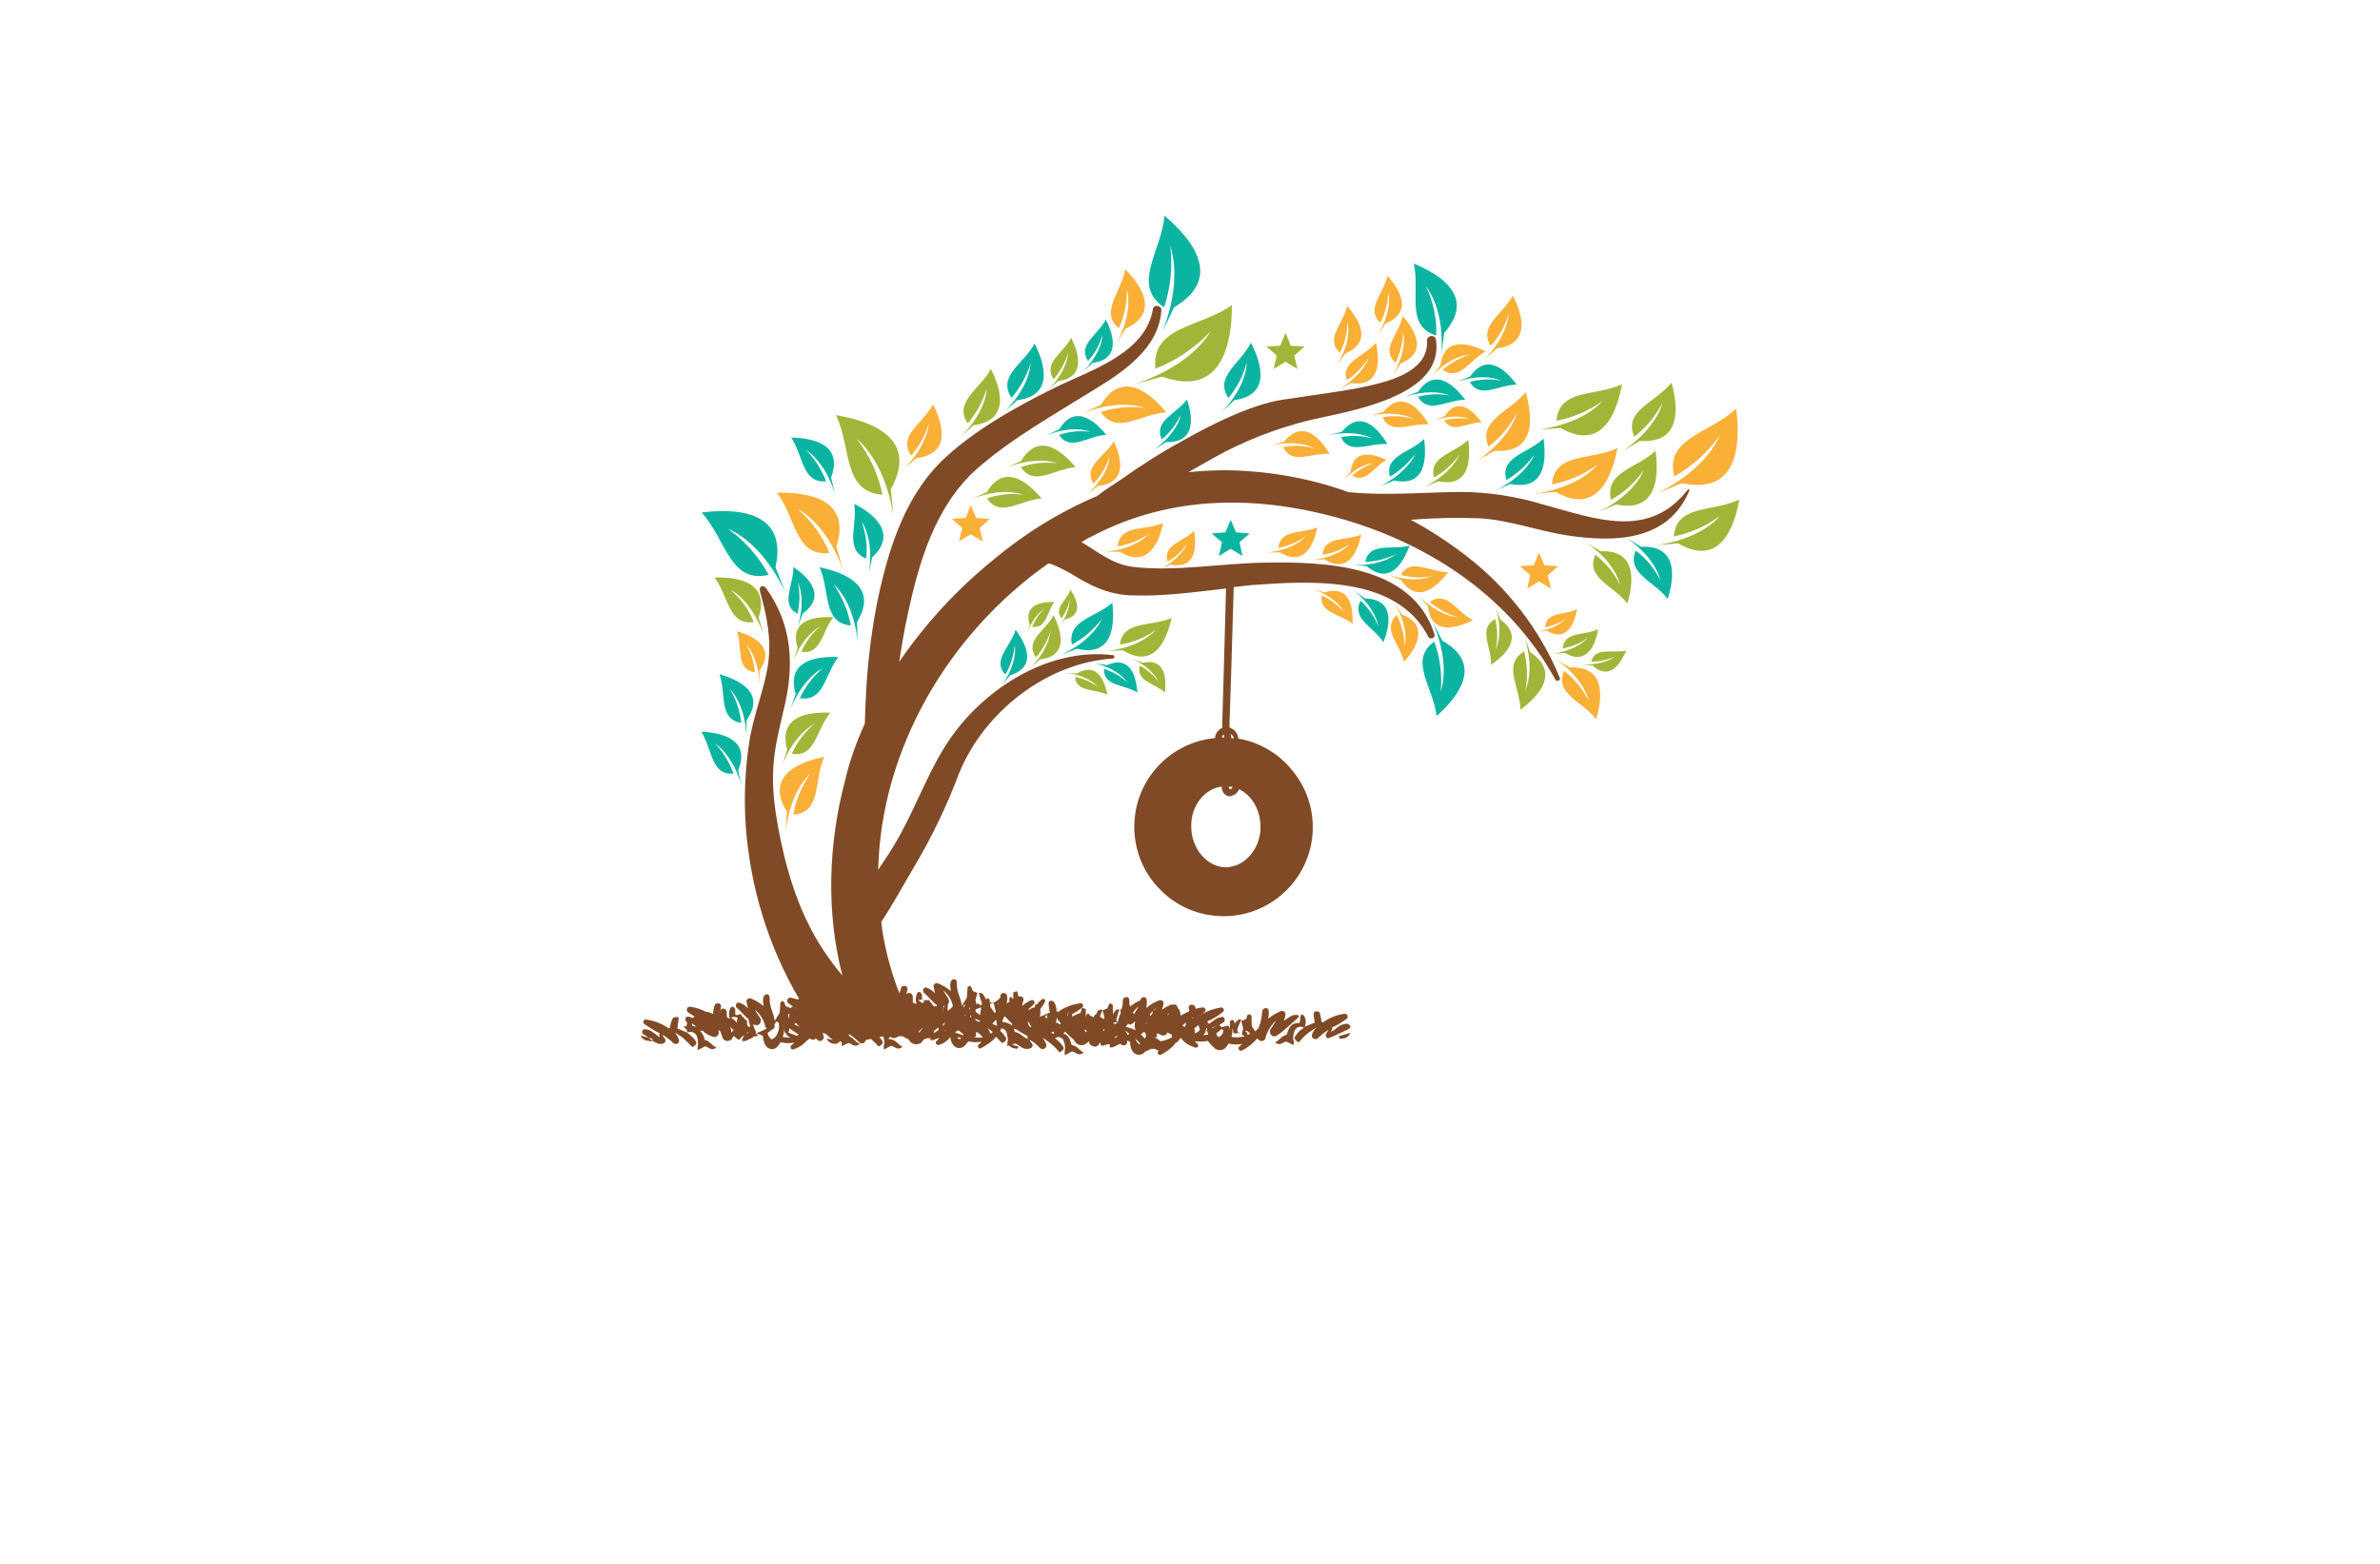 <?xml version="1.0" encoding="utf-8"?>
<!-- Generator: Adobe Illustrator 27.8.1, SVG Export Plug-In . SVG Version: 6.00 Build 0)  -->
<svg version="1.1" xmlns="http://www.w3.org/2000/svg" xmlns:xlink="http://www.w3.org/1999/xlink" x="0px" y="0px"
	 viewBox="0 0 350 230" style="enable-background:new 0 0 350 230;" xml:space="preserve">
<style type="text/css">
	.st0{fill:#FFFFFF;}
	.st1{fill:#FCBEF3;}
	.st2{fill:#007769;}
	.st3{fill:#990000;}
	.st4{fill:#EE388C;}
	.st5{fill:#4862AD;}
	.st6{fill:#EE4B9B;}
	.st7{fill:#FAEE35;}
	.st8{fill:#01A79D;}
	.st9{fill:#8FC640;}
	.st10{fill:#EC2227;}
	.st11{fill:#E7BD20;}
	.st12{fill:#DC8927;}
	.st13{fill:#2F99D5;}
	.st14{fill:#663366;}
	.st15{fill:#FFC907;}
	.st16{fill:#4B83C3;}
	.st17{fill:#F0535B;}
	.st18{fill:#A92990;}
	.st19{fill:#E16E25;}
	.st20{fill:#426CB4;}
	.st21{fill:#E9292B;}
	.st22{fill:#0F77B7;}
	.st23{fill:#EF4A6C;}
	.st24{fill:#65C5B3;}
	.st25{fill:#965724;}
	.st26{fill:#F1A422;}
	.st27{fill:#18479E;}
	.st28{fill:#64C5B2;}
	.st29{fill:#FAE072;}
	.st30{fill:#EF496E;}
	.st31{fill:#231F20;}
	.st32{fill-rule:evenodd;clip-rule:evenodd;fill:#5C493A;}
	.st33{fill-rule:evenodd;clip-rule:evenodd;fill:#F26767;}
	.st34{fill-rule:evenodd;clip-rule:evenodd;fill:#87C443;}
	.st35{fill-rule:evenodd;clip-rule:evenodd;fill:#EE3E96;}
	.st36{fill-rule:evenodd;clip-rule:evenodd;fill:#2195D2;}
	.st37{fill-rule:evenodd;clip-rule:evenodd;fill:#FFCD05;}
	.st38{fill-rule:evenodd;clip-rule:evenodd;fill:#83C341;}
	.st39{fill-rule:evenodd;clip-rule:evenodd;fill:#0F77B7;}
	.st40{fill-rule:evenodd;clip-rule:evenodd;fill:#ED8D36;}
	.st41{fill-rule:evenodd;clip-rule:evenodd;fill:#3CA356;}
	.st42{fill-rule:evenodd;clip-rule:evenodd;fill:#7F4A25;}
	.st43{fill-rule:evenodd;clip-rule:evenodd;fill:#A3B539;}
	.st44{fill-rule:evenodd;clip-rule:evenodd;fill:#FAAF37;}
	.st45{fill-rule:evenodd;clip-rule:evenodd;fill:#0BB4A1;}
	.st46{fill:#00A9CB;}
	.st47{fill:#79AA41;}
	.st48{fill:#CD8F2A;}
	.st49{fill:#0393B0;}
	.st50{fill:#E82F7B;}
	.st51{fill:#D7DF2A;}
	.st52{fill:#8DC443;}
	.st53{fill:#F0A422;}
	.st54{fill:#3A3A3B;}
	.st55{fill:#29AAE1;}
	.st56{fill:#E9246E;}
</style>
<g id="Layer_1">
</g>
<g id="Layer_2">
</g>
<g id="Layer_3">
</g>
<g id="Layer_4">
</g>
<g id="Layer_5">
</g>
<g id="Layer_6">
</g>
<g id="Layer_7">
</g>
<g id="Layer_8">
</g>
<g id="Layer_9">
</g>
<g id="Layer_10">
</g>
<g id="Layer_11">
</g>
<g id="Layer_12">
</g>
<g id="Layer_13">
	<g>
		<path class="st42" d="M248.16,72.07c-5.71,7.33-13.6,4.2-21.05,2.18c-4.03-1.23-8.23-1.9-12.43-1.9
			c-5.32,0.06-10.64,0.56-16.07,0.06h-0.22c-5.88-2.13-12.04-3.19-18.25-3.25c-1.79,0-3.58,0.11-5.37,0.28l3.64-2.07
			c4.48-2.52,9.29-4.37,14.27-5.6c5.65-1.29,19.87-3.41,18.47-11.87c-0.11-0.73-1.29-0.56-1.29,0.11c0.28,4.48-5.09,5.93-8.51,6.72
			s-8.51,1.4-12.82,2.07c-4.31,0.67-10.02,3.41-14.55,5.99c-3.19,1.74-6.27,3.69-9.24,5.82c-0.9,0.62-2.24,1.4-3.41,2.35
			c-5.54,2.35-10.69,5.54-15.28,9.4c-5.32,4.31-9.96,9.35-13.83,15c0.39-2.35,0.73-4.59,1.23-6.83c1.68-7.89,4.09-16.18,10.3-21.66
			c5.21-4.53,11.2-7.84,17.02-11.48c4.42-2.69,9.68-6.16,10.02-11.81c0-0.67-1.12-0.84-1.23-0.17c-1.06,6.55-9.12,9.01-14.27,11.53
			c-5.15,2.52-12.2,6.33-16.91,10.97c-5.65,5.6-8,13.77-9.52,21.38c-0.73,3.97-1.23,7.95-1.46,11.98c-0.11,1.74-0.17,3.41-0.22,5.15
			c-1.23,2.69-2.24,5.49-2.91,8.4c-2.46,9.29-2.8,19.37-0.39,28.66c-3.86-4.59-7.33-10.47-9.4-21.55
			c-1.46-7.72-0.78-11.14,0.78-17.58c1.57-6.44,1.29-12.37-2.57-17.8c-0.45-0.62-1.18-0.39-0.9,0.5c0.95,3.47,1.68,6.83,1.18,10.52
			c-0.5,3.69-2.24,7.72-2.8,11.7c-0.62,4.03-0.78,8.17-0.5,12.26c0.67,8.96,3.3,17.63,7.84,25.36c-0.06,0-0.11,0.06-0.11,0.11
			l-1.18-0.28c-0.22,0-0.45,0.17-0.45,0.45c0,0.11,0.06,0.22,0.11,0.34c0.28,0.22,0.56,0.39,0.84,0.56
			c0.11,0.06,0.22,0.06,0.28,0.17c0.06,0.06,0.17,0.11,0.22,0.11h-0.11c-0.06-0.06-0.06-0.11-0.11-0.11
			c-0.11-0.06-0.17-0.11-0.28-0.17s-0.22-0.06-0.34,0v0.17h-0.17l-0.56-0.22c-0.28-0.11-0.17-0.5-0.39-0.67
			c-0.17-0.17-0.17-0.17-0.22-0.11c-0.06,0.06-0.28,0.11-0.28,0.22c0,0.11-0.06,1.18-0.11,1.51l-0.73,1.18
			c-0.11-1.12-0.78-2.07-0.73-3.19s-0.9-0.78-0.95-0.17c-0.06,0.39,0,0.78,0.06,1.18c-0.56-0.45-1.18-0.84-1.85-1.12
			c-0.28-0.11-0.78,0.11-0.67,0.5c0.11,0.39,0.17,0.67,0.22,0.95c-0.34-0.39-0.78-0.67-1.29-0.84c-0.22-0.06-0.45,0.11-0.5,0.34
			c0,0.11,0,0.22,0.06,0.34c0.73,0.62,1.23,1.29,1.9,1.85h-0.11c0.11,0.34,0.22,0.67,0.28,1.06l-0.39-0.11
			c-0.06-0.17-0.06-0.28-0.11-0.5c0-0.11,0.06-0.22,0.06-0.28l-0.28-0.17c-0.11-0.22-0.28-0.39-0.5-0.5c0-0.11,0-0.17-0.06-0.22
			s-0.22-0.17-0.28-0.11l-0.22,0.11h-0.39c-0.17-0.39,0.17-0.9-0.39-1.23c-0.22,0-0.39,0.17-0.45,0.39c-0.17,0.45-0.17,0.95,0,1.4
			l-0.39-0.17c-0.06-0.28-0.11-0.5-0.06-0.78c0-0.62-0.9-0.78-0.95-0.11c0-0.28,0.06-0.56,0.11-0.78c0-0.22-0.17-0.39-0.39-0.45
			c-0.11,0-0.45,0.06-0.5,0.17c-0.17,0.45-0.28,0.9-0.28,1.4h-0.06l-0.67-0.28h-0.28c-0.73-0.39-1.57-0.67-2.41-0.78
			c-0.22,0-0.45,0.17-0.45,0.45c0,0.11,0.06,0.22,0.11,0.34l1.06,0.67c-0.11,0-0.22,0.11-0.28,0.22c-0.22-0.11-0.5-0.22-0.73-0.22
			c-0.45,0-0.5,0.67-0.11,0.84h0.06c-0.06,0-0.06,0-0.06,0.06c-0.06,0.17-0.06,0.39-0.11,0.56l-0.39-0.11
			c0.06,0.22,0.22,0.45,0.45,0.56c0,0.17,0.06,0.28,0.06,0.45l-0.5-0.22l-0.95-0.39c0.06-0.5,0.11-0.9,0.17-1.29
			c0.06-0.17,0-0.34-0.17-0.39c-0.06,0-0.11-0.06-0.17,0c-0.17,0-0.45,0.06-0.5,0.17c-0.22,0.45-0.39,0.9-0.39,1.4
			c-0.06-0.06-0.17,0-0.17,0.11c-0.95-0.67-2.07-1.12-3.25-1.29c-0.17-0.11-0.39,0-0.5,0.17s0,0.39,0.17,0.5
			c0.73,0.5,1.46,0.95,2.24,1.34l-0.11,0.17c0.06,0.11,0.06,0.22,0.06,0.39l-0.9-0.67c-0.34-0.28-0.84-0.5-1.29-0.5
			s-0.5,0.67-0.11,0.78c0.39,0.11,1.85,1.79,2.91,1.29c0.22-0.11,0.34-0.39,0.22-0.62c-0.17-0.22-0.34-0.45-0.45-0.67
			c0.56,0.34,1.12,0.73,1.57,1.18c0.28,0.39,1.06,0.22,0.9-0.39c-0.11-0.39-0.34-0.78-0.62-1.12l1.18,0.78
			c0.5,0.45,0.95,0.9,1.4,1.4c0.56-0.28,0.73-0.56,0.5-0.9c-0.34-0.5-0.78-0.9-1.29-1.23l0.45-0.11c0.5-0.06,0.9,0.28,1.06,0.73
			c0.11,0.45,0.17,0.9,0.11,1.34c-0.06,0.11,0,0.28-0.06,0.62l1.12-0.56c0.5,0.06,0.9,0.78,1.68,0.17
			c-0.73-0.28-1.06-1.06-1.74-1.12c-0.06-0.5-0.34-0.95-0.67-1.34h0.39c0.45,0.45,1.01,0.73,1.57,0.9c0.39,0.06,0.73-0.17,0.78-0.56
			c0-0.11,0-0.22-0.06-0.39h0.22c0.17,0.34,0.28,0.67,0.39,1.06c0.17,0.39,0.56,0.56,0.95,0.45c0.06-0.06,0.17-0.06,0.22-0.11h0.11
			l0.39-0.62l0.28,0.28c0.45,0.39,0.5,0.39,0.84-0.06c0.06-0.06,0.11-0.11,0.11-0.11c0-0.06,0.11-0.17,0,0l0,0l0.22-0.11h0.17
			c-0.28,0.11-0.45,0.5-0.39,0.78h0.45l1.06-0.5l0.17-0.17c0.28,0,0.56-0.06,0.73-0.22c-0.17,0-0.28-0.11-0.39-0.22
			c0-0.28-0.11-0.5-0.22-0.73l-0.22-0.62l0.39,0.11c0.62,0.17,0.95-0.62,0.67-1.06c-0.28-0.39-0.56-0.78-0.78-1.23
			c0.73,0.62,1.29,1.46,1.51,2.41c0,0.11,0.11,0.22,0.22,0.39c-0.5,0.28-1.01,0.5-1.51,0.67l0.95,0.39v0.11
			c0.11,0.62,0.22,1.34,0.78,1.68c0.45,0.28,1.01,0.22,1.34-0.17c0.22-0.22,0.34-0.45,0.5-0.67c0.67,0.17,1.34,0.17,2.02,0.06
			l-0.5,0.45c-0.17,0.17,0.06,0.62,0.28,0.56c0.78-0.22,1.51-0.67,2.02-1.29l0.22-0.11l0.22-0.22c0.11,0.11,0.34,0.17,0.5,0.17
			c0.17,0.06,0.34-0.06,0.39-0.22l0,0l0.22,0.22c0.17,0.22,0.56,0.28,0.78,0.06c0.11-0.11,0.22-0.28,0.22-0.45
			c-0.06-0.17-0.11-0.39-0.22-0.56h0.28l0.45,0.28c0.06,0.11,0.17,0.22,0.28,0.28c0.06,0.11,0.17,0.22,0.28,0.22
			c0.11,0.06,0.17,0.17,0.22,0.22l-0.9-0.22c0.22,0.5,0.67,0.78,1.23,0.78h0.22c0.17-0.06,0.39-0.22,0.5-0.39l0.28,0.17v0.56
			l0.95-0.45h0.06c0.5,0.06,0.84,0.78,1.68,0.11c-0.67-0.22-0.95-0.84-1.51-1.06c-0.11-0.11-0.17-0.22-0.17-0.39
			c0.56,0.34,1.06,0.73,1.51,1.18c0.17,0.22,0.56,0.28,0.78,0.11c0.11-0.11,0.17-0.22,0.22-0.39l0.78-0.17
			c0.39,0.34,0.78,0.73,1.12,1.12c0.56-0.28,0.73-0.56,0.5-0.9l-0.39-0.5l0.56-0.11c0.17,0.45,0.22,0.9,0.11,1.34
			c-0.06,0.11,0,0.28,0,0.62l1.06-0.56c0.5,0.06,0.9,0.78,1.68,0.17c-0.67-0.39-1.06-1.06-1.74-1.12c-0.67-0.06-0.06-0.22-0.11-0.39
			c0.56,0.45,0.9,0.11,1.29-0.06h0.56l0.84,0.45v-0.11c0.22,0.62,0.9,1.01,1.57,0.78c0.17-0.06,0.28-0.11,0.39-0.22l0.39-0.5
			c0.11,0.06,0.22,0,0.45-0.11h0.5c-0.06,0.11-0.06,0.22-0.06,0.28h0.45l0.67-0.28h0.22c-0.17,0.11-0.28,0.28-0.45,0.45
			c-0.22,0.17,0,0.56,0.28,0.56c0.73-0.17,1.34-0.62,1.79-1.18c0,0.56,0.28,1.12,0.73,1.46c0.45,0.28,1.01,0.17,1.34-0.17
			c0.22-0.17,0.39-0.45,0.56-0.67c0.62,0.17,1.29,0.17,1.96,0.06l-0.45,0.45c-0.22,0.17,0,0.62,0.22,0.56
			c0.22-0.06,1.74-0.9,2.35-1.74l0.9,0.95c0.56-0.28,0.73-0.56,0.5-0.9c-0.22-0.34-0.5-0.67-0.78-0.9l0.17-0.39
			c0.39,0.06,0.73,0.34,0.78,0.73c0.06,0.45,0.28,0.84,0.11,1.29v0.11c0,0.17,0,0.34-0.06,0.5l0.28-0.11
			c0.22,0.28,0.56,0.39,0.9,0.45c0.17,0.06,0.45,0.11,0.5-0.28l-0.95-0.28l0.39-0.17c0.17,0,0.39,0.11,0.5,0.22
			c0.62,0.45,1.18,0.78,1.9,0.45c0.22-0.11,0.28-0.34,0.22-0.56c-0.17-0.22-0.34-0.45-0.45-0.67c0.56,0.28,1.06,0.67,1.51,1.18
			c0.17,0.22,0.56,0.28,0.78,0.06c0.11-0.11,0.22-0.28,0.22-0.45c-0.11-0.39-0.34-0.78-0.62-1.12l1.12,0.78
			c0.5,0.39,1.01,0.9,1.4,1.4c0.62-0.28,0.73-0.56,0.5-0.9c-0.28-0.45-0.73-0.84-1.18-1.18h0.06l0.39-0.17
			c0.45,0,0.84,0.28,0.9,0.73c0.17,0.39,0.22,0.84,0.11,1.29v0.67l1.06-0.56c0.56,0.06,0.9,0.78,1.74,0.17
			c-0.73-0.39-1.06-1.06-1.79-1.12c-0.28-1.06-0.56-1.51-1.23-1.68l0.28-0.28h0.06c0.34,0.45,0.78,0.84,1.23,1.18
			c0.11,0.28,0.28,0.5,0.56,0.67c0.45,0.22,0.95,0.17,1.34-0.17l0.28-0.28c0.06,0.11,0.06,0.22,0.11,0.39
			c0.06,0.11,0.84,0.67,1.12,0.28h0.11l0.39-0.56h0.06c-0.22,0.17,0,0.56,0.22,0.56l0.39-0.11c0.11,0,0.22,0,0.28-0.11h0.45
			c-0.06,0.17-0.06,0.28,0,0.45h0.39l1.06-0.5h0.11c0.28,0.39,1.12,0.22,0.95-0.39c0-0.06,0-0.11-0.06-0.11l0.5,0.17v0.11
			c0.06,0.62,0.17,1.34,0.78,1.68c0.39,0.22,0.95,0.17,1.29-0.17l0.17-0.17l0.84-0.39h0.62c0.17,0.17,0.34,0.22,0.56,0.22
			l-0.11,0.11c-0.22,0.17,0,0.62,0.28,0.56c0.28-0.06,1.68-0.9,2.24-1.74l0.28-0.17l0.11-0.11l0.39-0.5c0.5,0.67,1.23,1.18,2.07,1.4
			c0.17,0.11,0.34,0.06,0.45-0.11c0.11-0.17,0.06-0.34-0.11-0.45l-0.28-0.22l0.17-0.11c0.56,0.06,1.12,0.06,1.68-0.06l0.56,0.67
			l0.22,0.17c0.11,0.11,0.22,0.28,0.45,0.39c0.45,0.22,0.95,0.17,1.34-0.17c0.22-0.22,0.34-0.45,0.5-0.67
			c0.67,0.17,1.34,0.17,2.02,0.06c-0.17,0.11-0.34,0.28-0.5,0.45c-0.17,0.17,0,0.56,0.28,0.56c0.28,0,1.74-0.95,2.41-1.85
			c0,0.06,0,0.11,0.06,0.11c0,0.06,0.06,0.06,0.11,0.06c0.22,0.28,0.56,0.34,0.84,0.11c0.17-0.11,0.22-0.28,0.22-0.45
			c0.28-0.9,0.78-1.74,1.51-2.41c-0.22,0.45-0.5,0.84-0.78,1.23c-0.28,0.45,0.06,1.23,0.67,1.06c0.62-0.17,1.96-1.51,3.02-2.41
			c1.06-0.84,0-0.78-0.45-0.67c-0.45,0.22-0.9,0.5-1.29,0.84c0.11-0.34,0.22-0.67,0.22-0.95c0.11-0.39-0.39-0.62-0.67-0.5
			c-0.67,0.28-1.29,0.62-1.85,1.12c0.06-0.39,0.11-0.78,0.06-1.18c-0.06-0.62-0.95-0.45-0.95,0.17c-0.06,0.84-0.22,1.62-0.56,2.41
			l-0.45,0.45l-0.5-0.73c-0.06-0.5-0.06-1.06-0.06-1.57l-0.28-0.22l-0.28,0.11c-0.17,0.17-0.06,0.56-0.39,0.67l-0.56,0.22
			c0.11,0.34,0.22,0.73,0.28,1.12c0,0.28-0.28,0.62-0.11,0.9c0.17,0.28-0.62-0.22-0.73-0.56c-0.11-0.28,0.28-0.95,0.5-1.51
			c0.17-0.56-0.67,0.06-0.78,0.28l-0.11,0.17c-0.06-0.11-0.06-0.22-0.11-0.39c-0.06-0.11-0.17-0.17-0.22-0.17
			c-0.06,0-0.39,0.11-0.39,0.22v1.12c0.06,0.11,0.06,0.22,0.06,0.28l-0.17-0.62c-0.06-0.11-0.22-0.17-0.39-0.11l-0.67,0.17
			l-0.39-0.28c0.17-0.17,0.34-0.28,0.56-0.39c0.39-0.17,0.28-0.84-0.11-0.84c-0.45,0.06-0.9,0.22-1.23,0.5l-0.67,0.5
			c-0.06-0.06-0.17-0.06-0.22,0v-0.17c0-0.06-0.06-0.11-0.11-0.17c0.84-0.34,1.57-0.78,2.24-1.34c0.17-0.11,0.28-0.28,0.17-0.5
			c-0.11-0.17-0.28-0.28-0.5-0.17c-1.12,0.17-2.24,0.62-3.19,1.29c0.34-0.17,0.62-0.39,0.84-0.62c0.17-0.11,0.28-0.28,0.17-0.5
			c-0.11-0.17-0.28-0.28-0.5-0.17c-0.34,0-0.62,0.06-0.9,0.17l-0.17-0.45c-0.06-0.11-0.39-0.17-0.5-0.17
			c-0.22,0.06-0.39,0.22-0.39,0.45c0.06,0.17,0.06,0.28,0.11,0.5l-1.29,0.67c0-0.22-0.06-0.45-0.11-0.67
			c-0.06-0.17-0.11-0.28-0.28-0.39l-0.17-0.45c-0.11-0.11-0.34-0.17-0.5-0.11h-0.39c-0.45,0.22-0.9,0.45-1.29,0.78
			c0.11-0.28,0.17-0.62,0.22-0.9c0.11-0.45-0.39-0.62-0.67-0.5c-0.67,0.28-1.29,0.62-1.85,1.12c0.06-0.39,0.11-0.78,0.06-1.18
			c-0.06-0.62-0.84-0.5-0.95,0.06c-0.56,0.22-1.06,0.56-1.51,0.9c0-0.11,0-0.22-0.06-0.28c0-0.06,0-0.06-0.06-0.11
			c0.06-0.22,0.06-0.39,0-0.62c-0.06-0.62-0.95-0.45-0.95,0.17c0.06,0.39-0.06,0.84-0.17,1.23l-0.22,0.11
			c0.06,0.11,0.06,0.22,0.11,0.39c-0.17,0.39-0.34,0.84-0.39,1.29c-0.06,0.06-0.06,0.06-0.06,0.11l-0.11-0.11
			c-0.06-0.06-0.11-0.17-0.11-0.22c0.11-0.5,0.28-0.95,0.45-1.51c-0.28-0.11-0.62,0.06-0.73,0.39c-0.11,0.06-0.11,0.22-0.17,0.39
			c-0.06-0.5-0.06-0.95-0.06-1.46l-0.28-0.22c-0.11,0-0.28,0.06-0.28,0.17c-0.17,0.17-0.06,0.5-0.39,0.62l-0.56,0.22
			c0.11,0.34,0.22,0.73,0.28,1.12v0.17c-0.22-0.06-0.5-0.22-0.67-0.39l0.39-0.95c-0.5-0.11-0.67,0.06-0.78,0.28l-0.17,0.39
			c-0.11,0-0.17,0-0.22,0.11c-0.06,0.11-0.11,0.17-0.11,0.28c-0.06,0-0.06,0-0.06,0.06c-0.11-0.17-0.34-0.28-0.56-0.28
			c0.06-0.11-0.06-0.28-0.17-0.28c-0.11-0.06-0.28,0.06-0.28,0.17l-0.17,0.5c0-0.06,0-0.11,0.06-0.17v-1.18l-0.39-0.17
			c-0.06-0.06-0.22,0.06-0.22,0.11l-0.17,0.62c-0.39,0.11-0.78,0.28-1.12,0.5h-0.11v-0.17c0.06-0.06,0-0.11,0-0.17
			c0.5-0.22,0.95-0.56,1.4-0.9c0.17-0.11,0.28-0.28,0.17-0.5c-0.11-0.17-0.28-0.28-0.5-0.17c-0.73,0.11-1.4,0.28-2.02,0.62h-0.06
			l-0.22,0.11c-0.28,0.17-0.62,0.34-0.84,0.56c-0.06-0.11-0.17-0.17-0.22-0.11c0-0.5-0.11-1.01-0.39-1.4
			c-0.06-0.11-0.28-0.17-0.5-0.17c-0.17,0-0.28,0.17-0.28,0.45s0.11,0.78,0.17,1.29l-0.9,0.39l-0.56,0.22
			c0.11-0.34,0.11-0.73,0.06-1.12c0.28-0.34,0.5-0.67,0.67-1.06c0.11-0.11,0.06-0.28-0.06-0.39c-0.11-0.11-0.28-0.06-0.39,0.06
			c-0.28,0.17-0.5,0.39-0.67,0.67h-0.11c-0.17,0.06-0.28,0.22-0.22,0.39l-0.11,0.11h-0.11c-0.17,0-0.34,0.11-0.39,0.22l-0.45,0.11
			l0.84-0.78c0.17-0.11,0.22-0.34,0.11-0.5c-0.11-0.17-0.34-0.22-0.5-0.11c-0.5,0.17-0.9,0.5-1.29,0.84
			c0.06-0.39,0.17-0.67,0.22-0.95c0-0.28-0.17-0.5-0.45-0.5c-0.06,0-0.17,0-0.22,0.06h-0.06l-0.17-0.67c0-0.06-0.17-0.17-0.22-0.11
			l-0.39,0.17v0.95c-0.06,0-0.06,0-0.06,0.06c0-0.06-0.06-0.11-0.06-0.17c-0.06-0.11-0.17-0.22-0.28-0.17
			c-0.11,0.06-0.22,0.17-0.17,0.28v0.39l-0.39,0.28c0.06-0.34,0.11-0.73,0.06-1.12c-0.06-0.28-0.28-0.45-0.56-0.45
			c-0.28,0.06-0.45,0.28-0.45,0.56v0.22c-0.06,0-0.11,0-0.11,0.06c-0.39,0.39-0.9,0.67-1.4,0.78c0-0.17-0.06-0.39-0.06-0.56
			c0-0.17-0.17-0.22-0.28-0.28l-0.22,0.17h-0.06c-0.06-0.17-0.17-0.39-0.28-0.56c-0.11-0.28-0.45-0.45-0.73-0.39
			c0.11,0.56,0.28,1.06,0.45,1.57v0.11l-0.17,0.11l-0.17,0.11v-0.28h-0.5c0-0.17-0.11-0.39-0.11-0.56c0-0.17,0.17-0.62,0.28-1.06
			l-0.56-0.22c-0.28-0.11-0.17-0.5-0.39-0.67c-0.17-0.17-0.17-0.17-0.28-0.11c-0.11,0.06-0.22,0.11-0.22,0.22s-0.06,1.12-0.11,1.51
			l-0.73,1.18c-0.11-1.12-0.78-2.07-0.73-3.19c0.06-1.12-0.9-0.78-0.95-0.17c-0.06,0.39,0,0.78,0.06,1.18
			c-0.56-0.45-1.18-0.84-1.85-1.12c-0.28-0.11-0.78,0.06-0.67,0.5c0.06,0.34,0.11,0.67,0.22,0.95c-0.39-0.34-0.78-0.67-1.29-0.84
			c-0.22-0.06-0.45,0.11-0.5,0.34c0,0.11,0,0.22,0.06,0.34c0.73,0.62,1.23,1.34,1.96,1.9v0.17h-0.5c-0.11-0.28-0.28-0.5-0.5-0.67
			v-0.11c-0.06-0.06-0.17-0.17-0.22-0.11h-0.9c-0.17-0.39,0.17-0.9-0.39-1.23c-0.22,0-0.39,0.17-0.45,0.39
			c-0.17,0.45-0.17,0.95,0,1.4l-0.56-0.22v-0.84c0-0.28-0.22-0.56-0.56-0.56c-0.17,0-0.28,0.06-0.39,0.17l0.17-0.78
			c0-0.22-0.17-0.39-0.39-0.45c-0.11,0-0.45,0.06-0.5,0.17c-0.11,0.34-0.22,0.67-0.28,0.95c-0.45-1.01-0.78-2.07-1.12-3.13
			c-0.73-2.41-1.29-4.87-1.57-7.39c1.74-2.63,3.25-5.43,4.81-8.06c2.63-4.42,4.87-9.07,6.66-13.88
			c3.69-8.96,12.87-16.18,22.61-16.79c0.28,0,0.28-0.45,0-0.5c-9.68-1.18-19.48,5.21-24.57,13.21c-3.02,4.76-4.81,10.19-7.78,15
			c-0.67,1.12-1.46,2.24-2.18,3.36c0.39-17.74,10.36-34.76,25.02-45.06l0.5,0.11c1.34,0.56,2.63,1.23,3.86,2.02
			c2.57,1.51,5.04,2.52,8,2.57c4.59,0.17,9.18-0.5,13.77-1.01c-0.17,5.93-0.5,18.86-0.56,20.04c0,0.17,0,0.28,0,0.45
			c-0.62,0.28-1.01,0.84-1.06,1.51c-6.66,0.62-11.87,6.21-11.87,13.04c0,3.64,1.46,6.94,3.86,9.29c2.35,2.41,5.65,3.86,9.29,3.86
			c7.22,0,13.1-5.88,13.1-13.1c0-3.36-1.29-6.44-3.36-8.73c-0.06-0.11-0.17-0.17-0.22-0.28c-0.17-0.17-0.34-0.34-0.5-0.5
			c-0.17-0.17-0.34-0.34-0.56-0.5c-0.06-0.06-0.17-0.17-0.22-0.22c-1.74-1.4-3.81-2.41-6.1-2.8c-0.06-0.62-0.39-1.18-0.95-1.46
			c-0.11-0.06-0.22-0.11-0.34-0.17c0-0.17,0-0.34,0-0.5c0.06-1.12,0.45-14.22,0.62-20.15c0.84-0.11,1.74-0.17,2.57-0.28
			c8.56-0.62,21.33-1.51,26.03,7.56c0.11,0.28,0.45,0.34,0.67,0.22c0.28-0.11,0.34-0.45,0.22-0.67
			c-3.36-10.19-16.18-10.58-25.13-10.41c-6.33,0.11-12.93,1.34-19.14,0.62c-3.13-0.39-5.09-2.18-7.61-3.64
			c0.5-0.34,1.01-0.62,1.51-0.84c11.87-6.27,24.91-6.1,37.56-2.35c12.65,3.81,24.13,11.53,30.62,23.4c0.17,0.39,0.78,0.11,0.67-0.22
			c-2.91-7.11-7.72-13.32-13.83-18.02c-2.57-1.96-5.26-3.75-8.12-5.26c3.36-0.28,6.77-0.34,10.19-0.22
			c4.42,0.28,8.51,1.85,12.87,2.52c7,1.06,14.78,0.84,17.91-6.55C248.55,72.07,248.33,71.85,248.16,72.07z M101.89,150.89h-0.06
			c-0.06-0.11-0.06-0.22-0.06-0.39l0.67,0.5L101.89,150.89z M105.81,148.98c0.06-0.17,0.06-0.28,0.11-0.5
			c-0.06,0.17-0.06,0.34-0.06,0.5H105.81z M107.55,151.89c0-0.28-0.06-0.62-0.17-0.84l0.5,0.45L107.55,151.89z M108.39,150.44
			c-0.28-0.34-0.56-0.56-0.9-0.78l0.45-0.11l0.56,0.11C108.39,149.94,108.33,150.22,108.39,150.44z M109.79,152.01v-0.11l0.28-0.11
			h0.06L109.79,152.01z M113.93,152.62l-0.39,0.22h-0.06c-0.28-0.06-0.56-0.67-0.62-0.9l0.9-0.67c0.17-0.11,0.22-0.34,0.11-0.56
			c0.11-0.17,0.22-0.34,0.28-0.5l0.39,0.22v0.11C114.66,151.33,114.43,152.06,113.93,152.62z M115.94,149.1l0.17,0.06
			c-0.11,0.17-0.11,0.39,0,0.5c0,0,0,0,0.06,0.06H116c-0.06-0.17-0.11-0.34-0.11-0.5C115.94,149.26,115.94,149.15,115.94,149.1z
			 M115.1,152.51c0.22-0.56,0.28-1.18,0.06-1.79h0.06v0.11c0.06,0.34,0.11,0.73,0.22,1.06l0.17,0.11c0.11,0.34,0.39,0.56,0.73,0.62
			C115.94,152.62,115.5,152.57,115.1,152.51z M117.23,152.34l-1.29-0.45c0.06-0.06,0.06-0.11,0.06-0.17
			c0.06-0.17,0.06-0.34,0.06-0.5l1.4,0.95L117.23,152.34z M117.4,150.94l-0.62-0.28l0.22-0.17h0.11c0.06,0,0.06,0,0.06,0.06
			c0.22,0.34,0.5,0.62,0.78,0.84L117.4,150.94z M183.06,151.61h0.22c0.17,0,0.22,0.11,0.39,0.22l0.17,0.22l-0.39,0.17
			C183.51,152.01,183.34,151.73,183.06,151.61z M181.21,151.28l0.06,0.06c0.06,0.17,0.06,0.39,0.11,0.5
			c0.06,0.11,0.22,0.17,0.39,0.17l0.17-0.11H182l1.06,0.5h0.06c-0.67,0.17-1.34,0.22-2.02,0.11
			C181.21,152.12,181.27,151.67,181.21,151.28z M180.54,150.72v0.17h-0.11L180.54,150.72z M179.93,151.56
			c-0.06,0.39-0.28,0.73-0.62,0.95h-0.11l-0.22-0.17c-0.06-0.11-0.06-0.22-0.11-0.39c0.28-0.17,0.56-0.39,0.78-0.62L179.93,151.56z
			 M178.86,150.78h0.06l-0.62,0.45c0-0.06,0-0.11-0.06-0.11C178.53,151.05,178.69,150.94,178.86,150.78z M177.29,151.5
			c0.06,0,0.06,0,0.06-0.06s0.06-0.17,0.06-0.22h0.11v0.28l-0.17,0.11l0.22,0.11c0,0.17,0.06,0.28,0.11,0.45l-0.78,0.06
			C177.24,152.01,177.35,151.73,177.29,151.5z M175.9,151.05l0.17-0.17l0.17-0.11l0.22,0.67c-0.17,0.28-0.5,0.45-0.78,0.56
			c0.06-0.28,0.06-0.56-0.06-0.78L175.9,151.05z M175.5,149.6l-0.11,0.17l-0.06-0.06h-0.06L175.5,149.6z M173.88,150.83
			L173.88,150.83l0.5-0.45v0.39l-0.22,0.28C174.05,150.94,173.99,150.89,173.88,150.83L173.88,150.83L173.88,150.83z M172.65,148.26
			v0.06c0-0.06,0-0.06-0.06-0.06H172.65z M171.87,149.04v0.17h-0.06l-0.22,0.11L171.87,149.04z M170.13,152.4v-0.39h0.17l0.62,0.28
			c0.34,0.06,0.67-0.11,0.73-0.45l0.56,0.28v-0.17c0.06,0.11,0.06,0.28,0.11,0.39c0,0.06,0,0.11,0.06,0.17c-0.06,0-0.06,0-0.06,0.06
			c-0.5,0.28-1.06,0.5-1.68,0.56c-0.28-0.28-0.62-0.5-1.06-0.56h0.22C169.96,152.68,170.13,152.57,170.13,152.4z M169.18,149.04
			c0.11-0.11,0.22-0.22,0.34-0.34c0.17-0.17,0.34-0.34,0.5-0.5l-0.17,0.28c-0.11,0.06-0.22,0.11-0.28,0.17
			c-0.06,0.11-0.11,0.17-0.06,0.34l0,0l-0.11,0.17l-0.22,0.22h-0.11L169.18,149.04z M168.56,150.44L168.56,150.44h0.11
			c-0.06,0.06-0.06,0.06-0.06,0.11h-0.17C168.45,150.55,168.51,150.5,168.56,150.44z M167.89,152.06c0.06-0.06,0.11-0.11,0.11-0.17
			l0.28-0.11c0.17,0.11,0.22,0.28,0.22,0.5h0.06c-0.06,0.17-0.11,0.34-0.22,0.5l0,0c-0.17-0.28-0.39-0.5-0.62-0.67h0.17V152.06z
			 M167.55,153.52v0.06c-0.22-0.06-0.5-0.56-0.62-0.84c0.28,0.22,0.56,0.5,0.78,0.78H167.55z M167.44,148.03
			c-0.22,0.39-0.45,0.73-0.67,1.12l-0.17-0.17C166.83,148.59,167.11,148.26,167.44,148.03z M165.93,150.55
			c0.22,0.22,0.39,0.17,0.73-0.11l0.17-0.17h0.11c-0.11,0.39-0.11,0.84,0.06,1.23l-0.56-0.22l-0.9-0.28
			C165.71,150.83,165.82,150.66,165.93,150.55z M166.1,152.06l-0.28,0.11c-0.11-0.22-0.22-0.45-0.45-0.67
			C165.6,151.67,165.88,151.84,166.1,152.06z M163.92,152.68v-0.11l0.28-0.22c0.06,0,0.11,0.06,0.11,0.11L163.92,152.68z
			 M164.03,150.33h0.11l0.39,0.17c-0.17-0.06-0.28-0.06-0.45,0v0.17l-0.39-0.22L164.03,150.33z M162.35,151.33h0.06v0.11
			c0,0.06-0.06,0.11-0.11,0.17h-0.11L162.35,151.33z M159.61,151.39l0.22,0.28c-0.06,0.06-0.11,0.11-0.11,0.17l-0.22-0.28
			L159.61,151.39z M158.77,149.54c0-0.06,0-0.06-0.06-0.06C158.77,149.49,158.77,149.49,158.77,149.54z M157.09,148.82h0.06
			c-0.06,0.17-0.11,0.34-0.11,0.56h-0.06C157.03,149.15,157.03,148.98,157.09,148.82z M155.86,151.22v-0.11h0.11L155.86,151.22z
			 M155.35,149.77c0.06-0.06,0.11-0.06,0.11,0c0.11,0.22,0.28,0.45,0.5,0.67v0.17h-0.22l-0.22-0.17c-0.11-0.06-0.22-0.06-0.28,0.06
			l0.17-0.62C155.35,149.88,155.35,149.82,155.35,149.77z M154.79,151.73h0.06l0.17,0.11c0,0.06-0.06,0.11-0.06,0.22l-0.39-0.17
			L154.79,151.73z M154.01,149.26c0,0.17-0.06,0.45-0.06,0.62l0,0l0,0l0,0l-0.28-0.39L154.01,149.26z M153,149.99l0.06-0.06
			c0,0.06-0.06,0.06-0.06,0.11V149.99z M151.21,150.22l0.5,0.84l-0.39-0.11c0-0.11,0-0.22-0.06-0.28c-0.06,0-0.06,0-0.06-0.06
			C151.15,150.5,151.15,150.33,151.21,150.22z M149.36,151.33c0.56,0.39,1.18,0.73,1.79,1.06l-0.06,0.06c0,0.11,0,0.22,0.06,0.39
			c-0.34-0.17-0.67-0.39-0.95-0.62s-0.62-0.39-0.95-0.45l-0.17-0.45L149.36,151.33L149.36,151.33z M147.63,149.71
			c0-0.11,0-0.17,0.06-0.22h0.11l1.06,1.12c-0.06,0.11-0.06,0.22,0,0.28c-0.39-0.39-0.9-0.56-1.4-0.56c0-0.11-0.06-0.22-0.06-0.28
			C147.46,149.99,147.57,149.88,147.63,149.71z M146.73,147.58h0.11c0,0.06-0.06,0.11-0.11,0.17V147.58z M146.56,150.05
			c-0.06,0.28,0,0.62,0.11,0.84l-0.56-0.22l-0.17-0.11l0.5-0.56l0.06,0.06H146.56z M145.61,147.36l0.56,0.28
			c0.06,0.39,0.17,0.78,0.28,1.18l-0.17,0.17l-0.67-0.95V147.36z M145.28,151.22l0.73,0.56l-0.22,0.17l-0.17,0.06
			c-0.06-0.28-0.17-0.56-0.39-0.78H145.28z M143.48,148.42h0.11l0.67-0.28v0.22c0.06,0.28-0.22,0.62-0.06,0.95
			c-0.28-0.17-0.5-0.34-0.73-0.5C143.48,148.82,143.48,148.42,143.48,148.42z M144.16,150.16l-0.17,0.11h-0.06l-0.45-0.22
			c-0.06-0.06-0.06-0.17-0.06-0.22L144.16,150.16z M143.2,152.57h0.06c0.22-0.06,0.34-0.22,0.28-0.45c0-0.06,0-0.06-0.06-0.11
			l0.11-0.17v-0.11c0.39,0.22,0.67,0.5,0.95,0.84C144.16,152.62,143.65,152.62,143.2,152.57L143.2,152.57z M142.7,149.26
			c0.06,0.06,0.11,0.11,0.11,0.17c0,0.06,0.06,0.06,0.06,0.11l-0.11,0.11c0-0.06,0-0.06-0.06-0.06V149.26z M142.64,148.2v0.39
			c-0.06-0.11-0.06-0.22-0.11-0.39H142.64z M141.13,152.85h-0.06c-0.11-0.06-0.22-0.17-0.28-0.28h0.28
			c0.11,0.06,0.28,0.06,0.39-0.06L141.13,152.85z M141.92,149.38l-0.11-0.11h0.17C141.97,149.32,141.97,149.38,141.92,149.38z
			 M142.14,151.11c0,0.06,0,0.06-0.06,0.06C142.09,151.17,142.14,151.11,142.14,151.11z M141.81,147.75l0.17,0.06l-0.28,0.28h-0.11
			L141.81,147.75z M140.8,151.56h0.17l0.73,0.56l-0.22,0.28l0,0c0.06-0.06,0.06-0.11,0.06-0.17l-1.12-0.39L140.8,151.56z
			 M138.84,151.67c0.06-0.06,0.06-0.06,0.06-0.11h0.17L138.84,151.67z M140.13,147.98h-0.06v0.11l-0.5,0.45l-0.17,0.11
			c-0.06-0.22-0.06-0.5,0-0.73c0-0.06,0-0.11-0.06-0.17c0.28-0.22,0.28-0.62,0.11-0.9l-0.78-1.23
			C139.4,146.18,139.96,147.02,140.13,147.98z M138.73,148.14c0-0.11,0-0.17,0.06-0.22h0.11c-0.17,0.28-0.22,0.62-0.22,0.9
			c0-0.06,0-0.11-0.06-0.11C138.67,148.54,138.73,148.31,138.73,148.14z M139.01,150.33c-0.06,0.17-0.22,0.39-0.28,0.56
			c-0.06-0.06-0.06-0.17-0.11-0.22L139.01,150.33z M137.33,151.56h0.17c0.11-0.17,0.28-0.28,0.45-0.45l0.11,0.28
			c-0.11,0.22-0.5,0.39-0.73,0.56C137.38,151.84,137.38,151.73,137.33,151.56z M135.2,151.89c-0.06-0.06-0.06-0.17-0.06-0.22
			l0.56-0.56L135.2,151.89z M135.42,147.02c0.17,0,0.28,0.06,0.45,0.11v0.28l-0.28,0.11l-0.56-0.45L135.42,147.02z M133.35,147.19
			c0,0.06,0,0.06,0.06,0.11l-0.17-0.17L133.35,147.19z M181.27,115.73c-0.06,0.17-0.17,0.28-0.28,0.34h-0.17
			c-0.06-0.11-0.11-0.28-0.11-0.39C180.88,115.68,181.05,115.68,181.27,115.73z M179.65,115.68c0,0.34,0.11,0.73,0.34,1.01
			c0.34,0.39,0.9,0.56,1.34,0.28c0.45-0.17,0.73-0.5,0.9-0.9c1.85,0.9,3.13,3.02,3.13,5.49c0,0.22,0,0.39,0,0.62l0,0
			c-0.17,1.79-1.01,3.36-2.24,4.31l-0.06,0.06c-0.06,0.06-0.17,0.11-0.22,0.17c-0.67,0.45-1.4,0.73-2.18,0.78h0.34
			c-0.22,0.06-0.45,0.06-0.67,0.06c-2.8,0-5.15-2.74-5.15-5.99C175.11,118.59,177.07,116.01,179.65,115.68z M179.98,108.01
			c0,0.17,0.06,0.28,0.06,0.45c-0.11,0-0.22,0-0.34,0C179.7,108.29,179.81,108.12,179.98,108.01z M181.44,108.57
			c-0.11,0-0.22,0-0.34,0c-0.06-0.22-0.06-0.45-0.11-0.62C181.21,108.06,181.38,108.29,181.44,108.57z M198.12,151.45
			c-0.9,0.39-2.69,1.34-2.91,1.23c-0.22-0.11-0.28-0.28-0.22-0.56c0.06-0.22,0.28-0.45,0.39-0.67c-0.56,0.34-1.06,0.73-1.51,1.18
			c-0.28,0.39-1.06,0.17-0.95-0.39c0.11-0.45,0.34-0.78,0.67-1.12c-0.39,0.22-0.78,0.5-1.18,0.78c-0.5,0.39-1.01,0.9-1.4,1.4
			c-0.62-0.28-0.73-0.62-0.5-0.95c0.34-0.5,0.73-0.9,1.23-1.18c-0.11-0.11-0.28-0.17-0.45-0.17c-0.45,0-0.84,0.28-0.95,0.73
			c-0.17,0.45-0.22,0.9-0.11,1.34c0.06,0.22,0.06,0.39,0,0.62l-1.06-0.5c-0.56,0.06-0.9,0.73-1.68,0.11
			c0.67-0.28,0.95-0.95,1.74-1.12c0.39-1.34,0.73-1.74,1.9-1.74c0.11-0.39,0.06-1.23,0.28-1.23s0.39,0.17,0.5,0.45
			c0.17,0.45,0.17,0.95-0.06,1.34l0.56-0.22l0.95-0.39c-0.11-0.45-0.17-0.84-0.17-1.29v-0.06c0-0.17,0.17-0.28,0.34-0.28
			c0.17-0.06,0.34,0,0.5,0.11c0.17,0.45,0.28,0.9,0.28,1.4c0.11,0,0.17,0.06,0.22,0.11c0.95-0.67,2.02-1.12,3.19-1.29
			c0.11,0,0.22,0.06,0.34,0.11c0.17,0.17,0.17,0.45,0,0.62c-0.67,0.5-1.4,0.95-2.18,1.29c0.06,0.06,0.06,0.11,0.06,0.17
			c0.06,0.06-0.45,0.56-0.06,0.39c0.39-0.17,0.67-0.5,0.95-0.67c0.34-0.28,0.78-0.39,1.23-0.45
			C198.4,150.61,199.01,151.05,198.12,151.45z M196.89,152.4l1.68-0.5c-0.17,0.5-0.62,0.84-1.18,0.84
			C197.17,152.79,196.94,152.85,196.89,152.4z M94.22,152.29l1.74,0.5c-0.06,0.45-0.28,0.39-0.56,0.28
			C94.9,153.07,94.39,152.79,94.22,152.29z"/>
		<path class="st43" d="M255.78,73.47c-0.39,2.13-2.02,10.52-9.01,6.44l-3.25,0.28c4.7-0.67,7.84-2.46,9.4-4.31
			c-2.02,1.51-4.31,2.52-6.77,3.02C246.54,74.14,251.8,75.37,255.78,73.47 M243.46,66.3c0.22,1.9,1.18,9.35-5.77,7.89l-2.63,1.12
			c3.75-1.85,5.88-4.2,6.66-6.16c-1.23,1.79-2.91,3.3-4.81,4.37C235.96,69.38,240.66,68.94,243.46,66.3 M245.81,56.28
			c0.5,1.79,2.41,9.07-4.65,8.56l-2.46,1.46c3.41-2.35,5.21-4.98,5.77-7.05c-1.01,1.96-2.41,3.64-4.14,4.98
			C238.7,60.37,243.35,59.31,245.81,56.28 M239.32,88.75c0.45-1.57,2.24-7.95-3.92-7.67l-2.13-1.29c3.02,2.07,4.53,4.42,4.98,6.27
			c-0.84-1.74-2.07-3.25-3.64-4.48C233.1,85,237.25,86.06,239.32,88.75 M223.59,104.37c1.29-0.95,6.61-4.98,1.46-8.45l-0.9-2.35
			c1.12,3.47,0.9,6.27,0.17,7.95c0.39-1.9,0.28-3.81-0.17-5.71C220.9,97.71,223.53,100.96,223.59,104.37 M235.01,92.56
			c-0.17,1.12-1.12,5.65-4.87,3.47l-1.74,0.11c2.52-0.39,4.2-1.34,5.09-2.35c-1.06,0.84-2.35,1.34-3.69,1.57
			C230.03,92.84,232.88,93.51,235.01,92.56 M219.28,97.76c1.12-0.73,5.37-3.81,1.34-6.66l-0.67-1.85c0.84,2.74,0.62,4.98,0,6.33
			c0.34-1.51,0.28-3.02-0.06-4.53C217.32,92.45,219.33,95.08,219.28,97.76 M239.15,95.69c-0.45,0.95-2.02,4.81-4.98,2.18l-1.57-0.17
			c2.35,0.11,3.97-0.45,4.87-1.12c-1.12,0.5-2.3,0.73-3.47,0.73C234.62,95.08,236.97,96.14,239.15,95.69 M181.16,44.87
			c0,2.8-0.17,14.16-10.24,10.52l-4.09,1.12c5.93-1.96,9.57-5.04,11.2-7.78c-2.3,2.41-5.04,4.31-8.12,5.49
			C169.29,47.94,176.46,48.22,181.16,44.87 M105.08,84.95c1.68-0.06,8.45-0.17,6.49,5.88l0.73,2.46c-1.29-3.47-3.19-5.65-4.87-6.55
			c1.51,1.29,2.69,2.91,3.41,4.76C107.1,92,107.16,87.69,105.08,84.95 M122.55,90.77c-1.34-0.06-6.72-0.28-5.26,4.53l-0.67,1.96
			c1.12-2.8,2.69-4.42,4.03-5.15c-1.23,1.01-2.18,2.3-2.8,3.75C120.81,96.31,120.87,92.89,122.55,90.77 M172.31,90.88
			c-0.39,1.57-1.85,8.06-7.17,4.76l-2.46,0.11c3.64-0.39,6.05-1.74,7.33-3.13c-1.57,1.12-3.41,1.9-5.32,2.18
			C165.15,91.21,169.23,92.22,172.31,90.88 M154.96,90.49c0.56,1.23,2.85,5.93-2.02,6.49l-1.51,1.34c2.07-2.02,2.91-4.09,3.08-5.6
			c-0.45,1.46-1.18,2.85-2.18,3.97C150.65,94.18,153.67,92.84,154.96,90.49 M162.85,102.19c-0.22-1.06-1.06-5.15-4.48-3.13
			l-1.57-0.11c2.35,0.28,3.86,1.18,4.65,2.07c-1.01-0.73-2.13-1.23-3.36-1.46C158.32,101.85,160.89,101.23,162.85,102.19
			 M171.31,101.85c0.11-1.06,0.56-5.21-3.3-4.37l-1.46-0.56c2.07,0.95,3.3,2.24,3.81,3.36c-0.73-1.01-1.68-1.79-2.74-2.41
			C167.05,100.23,169.68,100.4,171.31,101.85 M155.07,88.53c-0.95,0-4.76-0.06-3.64,3.36l-0.45,1.34c0.73-1.96,1.79-3.19,2.69-3.75
			c-0.84,0.73-1.46,1.68-1.9,2.69C153.95,92.5,153.9,90.04,155.07,88.53 M157.42,86.74c0.5,0.73,2.35,3.64-0.84,4.37l-0.84,0.95
			c0.95-1.06,1.51-2.41,1.57-3.86c-0.22,1.01-0.62,1.9-1.18,2.74C154.9,89.48,156.81,88.42,157.42,86.74 M122.1,104.82
			c-1.57-0.06-7.95-0.28-6.33,5.43l-0.73,2.24c1.29-3.25,3.19-5.21,4.76-6.05c-1.46,1.18-2.57,2.69-3.36,4.42
			C119.97,111.42,119.97,107.39,122.1,104.82 M157.53,49.68c0.56,1.18,2.8,5.77-1.96,6.38l-1.4,1.29c1.96-2.02,2.8-4.03,2.91-5.43
			c-0.45,1.4-1.18,2.74-2.13,3.86C153.34,53.37,156.3,52.03,157.53,49.68 M158.15,68.71c-0.95-1.18-5.04-5.93-8-0.9l-2.13,0.95
			c3.19-1.23,5.82-1.18,7.45-0.62c-1.79-0.22-3.64-0.06-5.32,0.56C151.99,71.62,154.96,68.99,158.15,68.71 M145.72,54.27
			c0.73,1.46,3.69,7.45-2.57,8.28l-1.9,1.74c2.63-2.63,3.75-5.26,3.86-7.17c-0.56,1.9-1.51,3.64-2.8,5.15
			C140.18,59.08,144.1,57.29,145.72,54.27 M189.05,48.95l-0.78,1.9l-2.02,0.11l1.51,1.34l-0.45,1.96l1.74-1.06l1.74,1.06l-0.45-1.96
			l1.51-1.34l-2.02-0.11L189.05,48.95z M122.94,61.04c2.57,0.5,12.87,2.24,8.06,10.92l0.39,3.92c-0.9-5.71-3.19-9.52-5.43-11.36
			c1.9,2.41,3.19,5.21,3.81,8.23C123.89,72.35,125.24,65.86,122.94,61.04 M238.53,56.51c-0.39,2.07-2.02,10.47-9.01,6.44l-3.25,0.22
			c4.7-0.62,7.84-2.46,9.4-4.2c-2.02,1.46-4.37,2.46-6.77,2.91C229.3,57.12,234.56,58.36,238.53,56.51 M215.92,64.68
			c0.17,1.46,0.9,7.22-4.42,6.1l-2.02,0.84c2.85-1.46,4.48-3.25,5.15-4.76c-1.01,1.4-2.24,2.52-3.75,3.36
			C210.1,67.09,213.79,66.75,215.92,64.68 M153.17,73.3c-1.06-1.18-5.04-5.93-8.06-0.9l-2.13,0.95c3.25-1.23,5.88-1.18,7.56-0.56
			c-1.79-0.28-3.64-0.11-5.37,0.5C147.07,76.21,149.92,73.58,153.17,73.3"/>
		<path class="st44" d="M255.33,60.09c0.28,2.63,1.57,12.99-8,10.97l-3.64,1.51c5.15-2.57,8.06-5.82,9.24-8.56
			c-1.79,2.52-4.09,4.59-6.72,6.05C244.8,64.4,251.41,63.79,255.33,60.09 M237.86,65.91c-0.45,2.07-2.07,10.47-9.07,6.44l-3.19,0.28
			c4.65-0.67,7.78-2.46,9.35-4.31c-2.02,1.46-4.31,2.46-6.72,2.91C228.57,66.53,233.89,67.76,237.86,65.91 M234.73,105.77
			c0.45-1.57,2.24-7.89-3.92-7.61l-2.13-1.34c3.02,2.13,4.53,4.48,4.98,6.33c-0.84-1.74-2.07-3.25-3.64-4.48
			C228.57,102.07,232.66,103.08,234.73,105.77 M231.93,89.59c-0.22,1.06-1.06,5.15-4.42,3.19l-1.57,0.11
			c1.74-0.17,3.36-0.9,4.59-2.07c-0.95,0.73-2.13,1.23-3.3,1.4C227.39,89.93,229.97,90.54,231.93,89.59 M206.29,46.49
			c0.84,0.95,4.37,5.09-0.28,6.94l-1.18,1.74c1.51-2.57,1.85-4.81,1.51-6.33c-0.06,1.57-0.45,3.13-1.12,4.53
			C202.99,51.36,205.68,49.23,206.29,46.49 M218.49,51.69c-1.23-0.62-6.05-2.91-6.66,2.07l-1.29,1.51c2.07-2.13,4.14-3.02,5.71-3.13
			c-1.51,0.45-2.91,1.23-4.09,2.24C214.69,56.12,216.03,52.98,218.49,51.69 M210.1,62.44c-0.67-1.18-3.47-5.71-6.66-1.85l-1.96,0.56
			c2.85-0.62,5.15-0.22,6.44,0.5c-1.51-0.45-3.08-0.56-4.59-0.28C204.56,64.07,207.41,62.16,210.1,62.44 M222.47,43.47
			c0.73,1.4,3.47,7-2.35,7.78l-1.79,1.57c2.46-2.52,3.41-4.98,3.53-6.72c-0.5,1.79-1.4,3.41-2.63,4.76
			C217.37,47.94,221.01,46.26,222.47,43.47 M202.37,50.41c0.22,1.34,1.34,6.61-3.69,5.93l-1.79,0.95c2.52-1.51,3.92-3.36,4.42-4.76
			c-0.84,1.34-1.9,2.52-3.25,3.36C197.17,53.15,200.53,52.53,202.37,50.41 M217.88,62.11c-0.62-0.84-3.19-4.31-5.43-0.9l-1.46,0.56
			c2.18-0.67,4.03-0.62,5.15-0.11c-1.23-0.22-2.52-0.17-3.75,0.17C213.62,63.84,215.7,62.11,217.88,62.11 M165.48,39.6
			c1.18,1.23,5.82,6.1,0.06,8.73l-1.34,2.18c1.74-3.3,2.02-6.1,1.51-8c0.06,1.96-0.34,3.97-1.18,5.77
			C161.68,45.93,164.87,43.02,165.48,39.6 M171.53,60.65c-1.23-1.4-5.99-7.11-9.63-1.12l-2.57,1.18c3.86-1.46,7-1.4,9.01-0.73
			c-2.18-0.28-4.37-0.06-6.44,0.62C164.2,64.07,167.67,60.88,171.53,60.65 M108.39,92.84c1.23,0.39,6.1,1.85,3.3,5.77v1.9
			c-0.11-2.8-1.06-4.76-2.02-5.82c0.78,1.29,1.23,2.74,1.34,4.2C108.16,98.44,109.23,95.36,108.39,92.84 M206.46,97.32
			c0.9-0.95,4.42-5.09-0.28-6.94l-1.12-1.74c1.51,2.57,1.85,4.81,1.51,6.33c-0.06-1.57-0.45-3.13-1.18-4.53
			C203.21,92.56,205.84,94.63,206.46,97.32 M216.59,91.21c-1.23,0.62-6.05,2.91-6.61-2.07l-1.34-1.51c2.07,2.07,4.14,3.02,5.71,3.13
			c-1.51-0.45-2.91-1.23-4.09-2.24C212.78,86.79,214.13,89.93,216.59,91.21 M212.95,84.16c-0.84,1.06-4.09,5.32-6.94,1.12
			l-1.85-0.73c2.8,0.9,5.09,0.78,6.49,0.17c-1.57,0.34-3.13,0.22-4.65-0.17C207.47,81.98,210.15,84.11,212.95,84.16 M200.19,78.62
			c-0.28,1.23-1.4,6.16-5.43,3.64l-1.9,0.11c2.74-0.28,4.65-1.29,5.65-2.35c-1.23,0.84-2.57,1.34-4.03,1.57
			C194.76,78.79,197.78,79.63,200.19,78.62 M198.9,91.72c0.06-1.18,0.17-5.93-4.09-4.59l-1.68-0.5c2.46,0.9,3.92,2.24,4.53,3.41
			c-0.9-1.06-2.02-1.9-3.3-2.46C194.03,90.21,197,90.21,198.9,91.72 M121.21,111.31c-1.85,0.39-9.24,2.02-5.49,8.06l-0.17,2.85
			c0.5-4.14,2.02-7,3.64-8.45c-1.29,1.79-2.13,3.86-2.52,6.05C120.87,119.48,119.64,114.84,121.21,111.31 M226.33,81.25l-0.78,1.9
			l-2.02,0.11l1.51,1.34l-0.45,1.96l1.74-1.06l1.74,1.06l-0.45-1.96l1.51-1.34l-2.02-0.11L226.33,81.25z M142.76,74.31l-0.73,1.85
			l-2.02,0.17l1.51,1.34l-0.5,1.96l1.74-1.06l1.79,1.06l-0.5-1.96l1.51-1.34l-2.02-0.17L142.76,74.31z M137.22,59.48
			c0.67,1.4,3.53,7.17-2.46,7.89l-1.79,1.57c2.46-2.52,3.47-4.98,3.64-6.77c-0.5,1.79-1.4,3.41-2.63,4.81
			C132.01,64.01,135.65,62.39,137.22,59.48 M114.26,72.46c2.24,0,11.36-0.17,8.73,7.95l0.95,3.3c-1.74-4.7-4.31-7.61-6.55-8.79
			c1.96,1.74,3.53,3.92,4.59,6.38C117.01,81.98,117.06,76.21,114.26,72.46 M224.37,57.68c0.5,1.85,2.46,9.12-4.59,8.62l-2.46,1.4
			c3.41-2.35,5.21-4.98,5.77-7c-1.01,1.96-2.46,3.64-4.2,4.98C217.32,61.77,221.97,60.65,224.37,57.68 M195.54,66.75
			c-0.73-1.12-3.47-5.71-6.72-1.79l-1.96,0.56c2.91-0.67,5.15-0.28,6.49,0.45c-1.51-0.45-3.08-0.5-4.65-0.22
			C189.95,68.43,192.8,66.58,195.54,66.75 M203.88,67.65c-0.95-0.45-4.81-2.24-5.26,1.74l-1.06,1.23c1.68-1.74,3.3-2.41,4.48-2.52
			c-1.18,0.39-2.24,1.01-3.19,1.85C200.86,71.17,201.98,68.66,203.88,67.65 M204.05,40.56c0.9,1.06,4.42,5.09-0.28,7l-1.12,1.74
			c1.46-2.57,1.85-4.81,1.51-6.33c-0.06,1.57-0.45,3.08-1.18,4.48C200.81,45.43,203.44,43.24,204.05,40.56 M198.12,44.98
			c0.84,1.06,4.37,5.09-0.28,7l-1.18,1.68c1.51-2.57,1.85-4.76,1.51-6.33c-0.06,1.57-0.39,3.13-1.12,4.53
			C194.82,49.85,197.5,47.66,198.12,44.98 M193.7,77.61c-0.22,1.23-1.4,6.1-5.43,3.64h-1.9c2.8-0.28,4.65-1.29,5.65-2.35
			c-1.23,0.84-2.57,1.4-4.03,1.68c0.28-2.8,3.41-2.02,5.77-3.02 M171.03,77c-0.28,1.4-1.68,7.05-6.33,4.14h-2.13
			c3.19-0.28,5.32-1.46,6.49-2.69c-1.4,1.01-3.02,1.62-4.7,1.9c0.39-3.25,3.92-2.24,6.66-3.41 M175.62,78.06
			c0.17,1.18,0.84,5.77-3.47,4.98l-1.57,0.73c2.24-1.23,3.53-2.69,4.03-3.92c-0.73,1.18-1.74,2.13-2.91,2.74
			C170.97,80.08,173.94,79.74,175.62,78.06 M163.8,64.91c0.56,1.23,2.69,6.1-2.35,6.55l-1.57,1.29c2.18-2.02,3.19-4.03,3.3-5.6
			c-0.5,1.51-1.29,2.85-2.41,3.97C159.27,68.54,162.4,67.26,163.8,64.91"/>
		<path class="st45" d="M245.25,88.08c0.5-1.57,2.35-7.95-3.92-7.67l-2.13-1.29c3.02,2.07,4.53,4.42,4.98,6.27
			c-0.84-1.74-2.07-3.25-3.64-4.42C239.15,84.33,243.18,85.39,245.25,88.08 M207.91,38.76c1.96,0.84,9.85,4.14,4.48,10.19
			l-0.45,3.19c0.39-4.7-0.78-8.12-2.24-10.02c1.06,2.24,1.62,4.7,1.51,7.22C206.63,47.94,208.87,43.02,207.91,38.76 M215.47,58.8
			c-0.84-1.12-4.09-5.37-6.94-1.18l-1.85,0.73c2.8-0.9,5.09-0.78,6.49-0.17c-1.57-0.34-3.13-0.22-4.65,0.17
			C210.04,60.99,212.73,58.8,215.47,58.8 M223.03,56.56c-0.78-1.06-4.03-5.32-6.83-1.18l-1.9,0.73c2.8-0.9,5.09-0.73,6.49-0.11
			c-1.57-0.34-3.13-0.22-4.65,0.17C217.65,58.75,220.29,56.62,223.03,56.56 M171.25,31.71c1.96,1.74,9.91,8.51,1.4,13.49l-1.68,3.53
			c2.07-5.32,2.07-9.74,1.12-12.54c0.39,3.02,0.06,6.1-0.9,9.01C166.32,41.9,170.8,37.03,171.25,31.71 M162.63,46.99
			c0.56,1.18,2.8,5.77-1.96,6.38l-1.4,1.29c1.96-2.02,2.8-3.97,2.85-5.43c-0.39,1.46-1.12,2.8-2.13,3.86
			C158.43,50.69,161.4,49.34,162.63,46.99 M103.18,75.37c2.57-0.28,12.99-1.51,10.86,8.06l1.46,3.69c-2.46-5.21-5.77-8.23-8.45-9.35
			c2.52,1.79,4.53,4.09,5.99,6.77C107.32,85.9,106.76,79.29,103.18,75.37 M116.67,83.38c1.12,0.78,5.49,3.86,1.4,6.83l-0.73,1.9
			c0.84-2.85,0.62-5.09,0-6.49c0.34,1.51,0.28,3.13-0.06,4.65C114.66,88.86,116.73,86.12,116.67,83.38 M163.58,88.64
			c0.17,1.68,0.84,8.23-5.21,6.77l-2.35,0.9c3.3-1.51,5.21-3.53,5.99-5.26c-1.18,1.57-2.63,2.8-4.37,3.75
			C156.92,91.21,161.06,90.88,163.58,88.64 M167.27,101.85c-0.11-1.18-0.5-5.77-4.48-4.03l-1.74-0.28c2.46,0.62,4.03,1.79,4.76,2.85
			c-1.01-0.95-2.18-1.62-3.47-2.02C162.29,100.96,165.26,100.62,167.27,101.85 M149.36,92.61c0.73,1.06,3.86,5.26-0.84,6.72
			l-1.23,1.57c1.68-2.41,2.13-4.59,1.96-6.05c-0.17,1.51-0.62,3.02-1.4,4.37C145.84,97.09,148.58,95.19,149.36,92.61 M211.27,105.32
			c1.57-1.46,7.89-7.17,0.84-11.08l-1.46-2.85c1.9,4.37,1.96,7.95,1.23,10.3c0.22-2.46-0.11-4.98-0.95-7.33
			C207.08,97.09,210.77,101.01,211.27,105.32 M207.3,80.24c-0.5,1.29-2.41,6.33-6.33,3.02l-2.02-0.17c3.02,0.11,5.15-0.67,6.33-1.57
			c-1.4,0.67-2.97,1.06-4.53,1.12C201.48,79.63,204.61,80.97,207.3,80.24 M203.44,94.46c0.5-1.29,2.35-6.33-2.69-6.44l-1.68-1.23
			c2.35,1.9,3.36,3.92,3.64,5.37c-0.56-1.46-1.46-2.74-2.63-3.81C198.73,91.05,201.93,92.11,203.44,94.46 M123.28,96.64
			c-1.57-0.06-7.95-0.28-6.27,5.43l-0.78,2.24c1.34-3.25,3.19-5.21,4.76-6.05c-1.4,1.23-2.57,2.69-3.36,4.42
			C121.21,103.25,121.26,99.22,123.28,96.64 M105.81,99.16c1.46,0.45,7.28,2.13,3.97,6.77v2.35c-0.17-3.36-1.23-5.71-2.46-6.94
			c0.95,1.51,1.51,3.19,1.68,4.98C105.64,105.77,106.82,102.07,105.81,99.16 M103.12,107.62c1.51,0.06,7.61,0.45,5.43,5.71l0.5,2.24
			c-0.9-3.25-2.52-5.26-3.92-6.27c1.23,1.29,2.13,2.8,2.74,4.48C104.52,114.05,104.8,110.19,103.12,107.62 M162.68,63.95
			c-0.84-1.06-4.31-5.15-6.94-0.78l-1.85,0.84c2.74-1.06,5.04-1.06,6.49-0.5c-1.57-0.22-3.13-0.06-4.65,0.45
			C157.42,66.47,159.89,64.12,162.68,63.95 M152.16,50.52c0.73,1.51,3.69,7.56-2.57,8.34l-1.9,1.74c2.63-2.69,3.75-5.26,3.86-7.17
			c-0.56,1.85-1.51,3.58-2.8,5.09C146.62,55.28,150.54,53.54,152.16,50.52 M180.99,76.44l-0.78,1.85l-2.02,0.17l1.51,1.29
			l-0.45,2.02l1.74-1.06l1.74,1.06l-0.45-2.02l1.51-1.29l-2.02-0.17L180.99,76.44z M125.63,74.09c1.4,0.73,7.05,3.81,2.63,7.89
			l-0.5,2.35c0.56-3.47-0.06-6.1-1.06-7.67c0.62,1.74,0.9,3.64,0.67,5.49C124.12,80.8,126.13,77.33,125.63,74.09 M120.53,83.43
			c1.85,0.39,9.24,2.02,5.49,8.06l0.11,2.85c-0.45-4.14-1.96-7-3.53-8.4c1.23,1.85,2.13,3.86,2.52,6.05
			C120.93,91.61,122.1,86.96,120.53,83.43 M116.34,64.35c1.57,0.06,8,0.22,5.88,5.88l0.56,2.35c-1.06-3.36-2.74-5.43-4.31-6.44
			c1.34,1.29,2.35,2.91,3.02,4.65C117.9,71.06,118.18,67.03,116.34,64.35 M227,64.51c0.17,1.57,1.06,7.89-4.87,6.66l-2.18,0.95
			c3.19-1.57,4.98-3.64,5.71-5.26c-1.12,1.51-2.52,2.8-4.14,3.75C220.57,67.14,224.6,66.75,227,64.51 M204.05,65.3
			c-0.73-1.12-3.53-5.71-6.72-1.79l-1.96,0.5c2.85-0.62,5.15-0.22,6.49,0.5c-1.51-0.45-3.08-0.5-4.65-0.22
			C198.4,66.98,201.31,65.13,204.05,65.3 M209.43,64.57c0.17,1.46,0.9,7.22-4.42,6.1l-2.02,0.84c2.85-1.46,4.48-3.3,5.15-4.76
			c-1.01,1.34-2.3,2.52-3.75,3.36C203.6,66.98,207.3,66.64,209.43,64.57 M183.96,50.41c0.73,1.46,3.86,7.56-2.46,8.45l-1.85,1.79
			c2.57-2.74,3.64-5.37,3.69-7.33c-0.5,1.9-1.4,3.69-2.69,5.21C178.53,55.39,182.39,53.54,183.96,50.41 M174.55,58.75
			c0.45,1.29,2.02,6.44-3.08,6.27l-1.74,1.12c2.41-1.79,3.64-3.69,3.92-5.15c-0.62,1.4-1.62,2.63-2.8,3.64
			C169.63,61.88,172.87,60.99,174.55,58.75"/>
	</g>
</g>
<g id="Layer_14">
</g>
<g id="Layer_15">
</g>
</svg>
